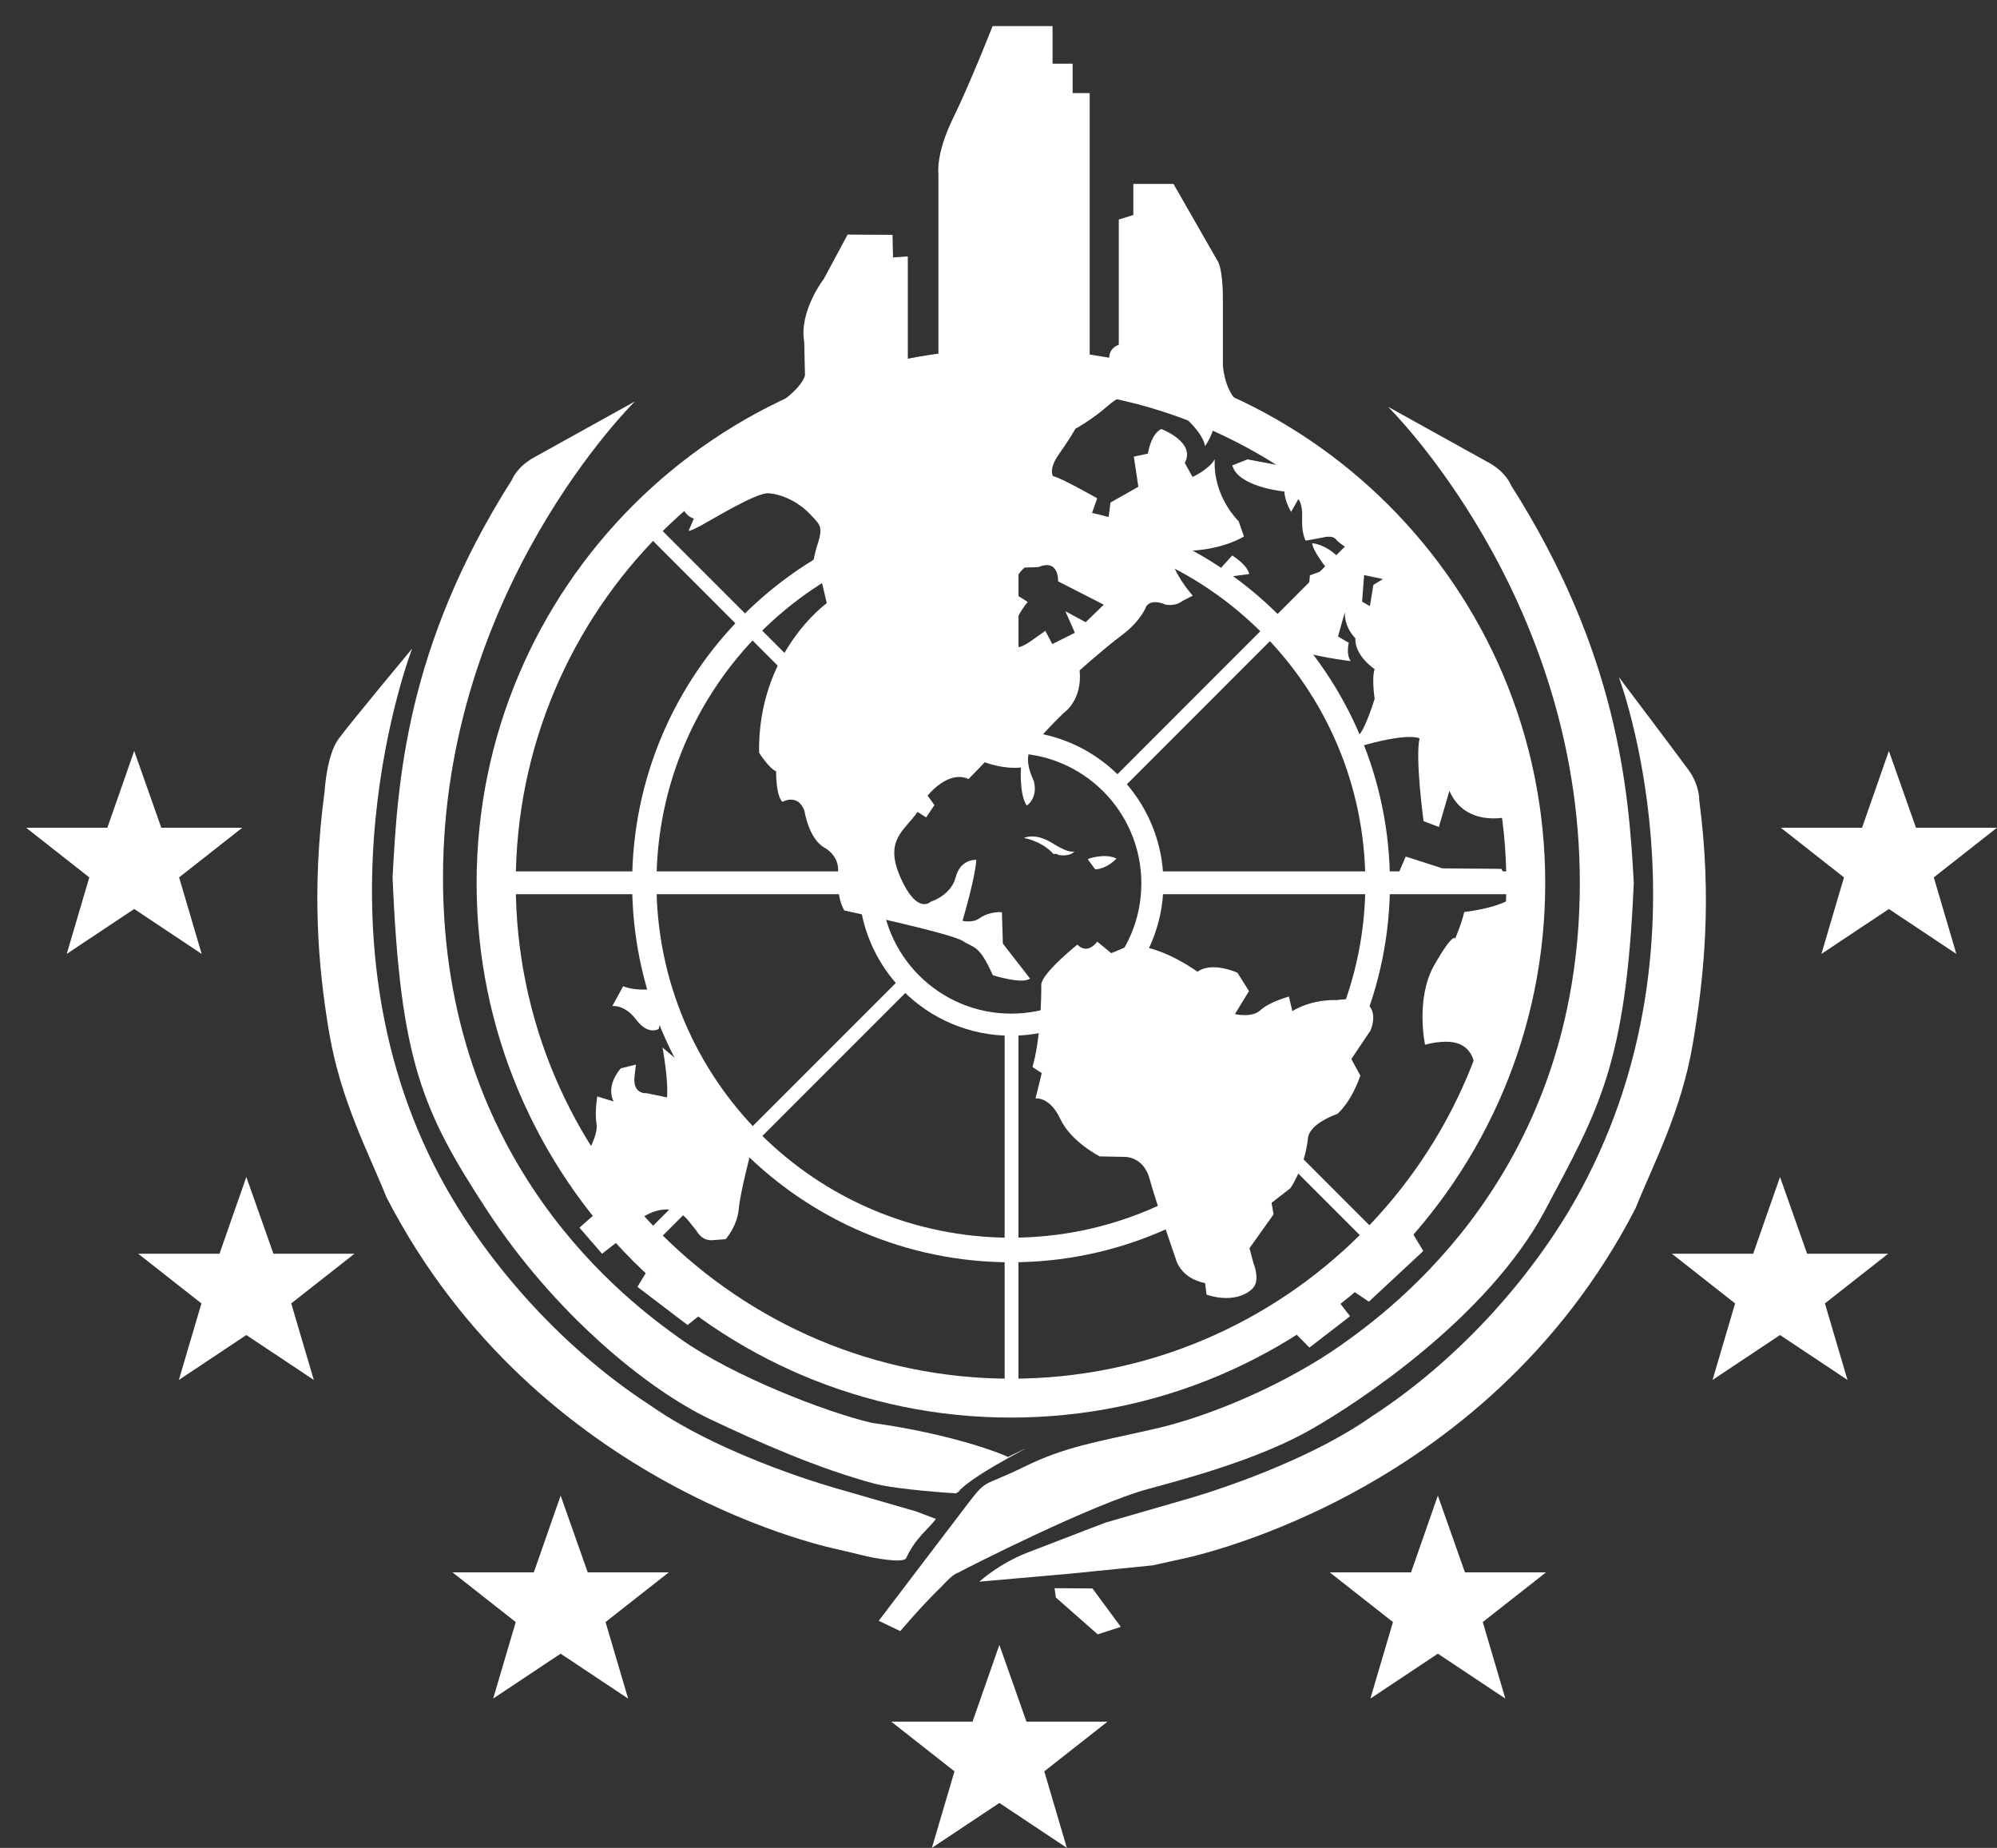 <svg xmlns="http://www.w3.org/2000/svg" viewBox="0 0 7961 7365">
  <rect x="0" y="0" width="7961" height="7365" fill="#333333" stroke="none"/>
  <defs>
    <style>
      .cls-1 {
        fill-rule: evenodd;
        fill: #fff;
      }
    </style>
  </defs>
  <g id="ORNEMENTS">
    <path id="ornement_right" data-name="ornement right" class="cls-1" d="M5533,1621s764.54,749.04,765,1897-742.45,1694.58-949,1841-505.01,281.16-746,336-355.45,70.11-524,153-140.03,38.79-232,160-344,452-344,452l86,41s87.81-104,167-180c0,0,39.74-45.66,62-52,34.34-18.87,538.49-275.59,761-335s464.86-132.68,648-237,705.38-444.6,934-876c210.01-396.3,321.39-573.46,352-1303.14-20.12-371.2-63.7-914.85-490-1584.86,0,0-18.38-50.51-88-89S5533,1621,5533,1621Z"/>
    <path id="ornement_right_copy" data-name="ornement right copy" class="cls-1" d="M6453.31,2698.39S6843.42,3730.91,6306,4735c-171.24,319.93-467.14,669.42-837,910-301.4,211.34-752,334-752,334l-308,89s-112.78,42.44-315,121c-112.36,43.65-190,115-190,115l363-32,328-33,104-23s1217.03-229.05,1821-1400c69.56-174.08,182.03-383.61,228-654,45.25-266.18,77.96-581.77,26-972,0,0,2.96-58.79-44-123S6453.31,2698.39,6453.31,2698.39Z"/>
    <path id="ornement_left" data-name="ornement left" class="cls-1" d="M3612.59,6209.75C3600.88,6234.74,3460,6204,3460,6204l-117-28S2144.67,5942.91,1540.6,4771.83c-69.56-174.1-182.06-383.65-228.03-654.07-45.26-266.22-70.54-573.49-18.57-963.76,0,0,8.03-143.79,55-208s294-361,294-361-425.86,1101.62,111.64,2105.82c171.26,319.97,467.21,669.5,837.12,910.11,301.44,211.36,752.12,334.03,752.12,334.03l308.04,89.01s27.32,10.28,79.14,30.08C3695.98,6100.19,3651,6127.81,3612.59,6209.75Z"/>
    <g id="ornement_left-2" data-name="ornement left">
      <path id="Shape_1_copy_2" data-name="Shape 1 copy 2" class="cls-1" d="M3821.42,5945.48L3811,5952s-232.08-13.92-326-39c-222.51-59.42-462.6-165.62-653-256-255.73-121.4-624.67-426-891-834-258.07-395.34-345.39-596.32-376-1326,20.12-371.21,49.7-914.99,476-1585,0,0,18.38-50.51,88-89s402-223,402-223-764.54,749.04-765,1897,742.45,1694.58,949,1841,575.04,289.62,760,333c318.94,43.78,524.11,124.69,543,136C4235.33,5702.31,3877.76,5872.22,3821.42,5945.48Z"/>
      <path class="cls-1" d="M811,2721"/>
      <path class="cls-1" d="M4204,6330l151,1,113,153-92,30-167-147Z"/>
    </g>
  </g>
  <g id="ELLIPSE_CENTER" data-name="ELLIPSE CENTER">
    <path id="Ellipse_1_copy" data-name="Ellipse 1 copy" class="cls-1" d="M4030,1390c1176.37,0,2130,953.63,2130,2130S5206.37,5650,4030,5650,1900,4696.37,1900,3520,2853.63,1390,4030,1390Zm0.5,156C5120.99,1546,6005,2430.01,6005,3520.5S5120.99,5495,4030.5,5495,2056,4610.99,2056,3520.5,2940.01,1546,4030.5,1546Z"/>
    <path id="Ellipse_1_copy_3" data-name="Ellipse 1 copy 3" class="cls-1" d="M4030.5,2010c834.23,0,1510.5,676.27,1510.5,1510.5S4864.73,5031,4030.5,5031,2520,4354.73,2520,3520.5,3196.27,2010,4030.5,2010Zm-0.5,97c780.38,0,1413,632.62,1413,1413S4810.38,4933,4030,4933,2617,4300.38,2617,3520,3249.62,2107,4030,2107Z"/>
    <path id="Ellipse_1_copy_5" data-name="Ellipse 1 copy 5" class="cls-1" d="M4030.5,2913c335.51,0,607.5,271.99,607.5,607.5S4366.01,4128,4030.5,4128,3423,3856.01,3423,3520.5,3694.99,2913,4030.5,2913Zm0.5,89c286.64,0,519,232.36,519,519s-232.36,519-519,519-519-232.36-519-519S3744.36,3002,4031,3002Z"/>
  </g>
  <g id="CONTINENT">
    <path class="cls-1" d="M2379,4832l-69,61,90,104,95-74Z"/>
    <path class="cls-1" d="M2541,5129l59-97,226,181-85,68Z"/>
    <path class="cls-1" d="M5303,5144l79,102-162,125-75-76Z"/>
    <path class="cls-1" d="M3959,5176"/>
    <path class="cls-1" d="M5377,5134l80,54,217-202-67-111Z"/>
    <path class="cls-1" d="M3619,1430V1022l-59,4-2-90-179-1-95,177s-99.41,127.51-78,251l3,132s-7.86,82.38-259,200,638-210,638-210Z"/>
    <path class="cls-1" d="M3741,1438V693s-11.6-78.557,58-221,158-368,158-368h239V254h80V371h68V1466Z"/>
    <path class="cls-1" d="M4423,1437s-11.17-44.25,37-63V875l58-18V733h160l177,309s20,28.3,20,149v264s4.4,94.04,57,144c0,0-493.57-115.49-492-119S4423,1437,4423,1437Z"/>
    <path class="cls-1" d="M2337,4603l211,258s117.49-93.82,196,4l33,41s19.33,39.83,62,37l54-4s46.1-52.34,52-120,50-234,50-234-242.13-328.01-252-337-44-24-44-24l-58-49s24.43,128.81,18,199l-81-17s-58.53,7.46-48-71l5-43-60,15s-61.85,65.22-29,132l-65-20s-10.7,61.98-3,109S2337,4603,2337,4603Z"/>
    <path class="cls-1" d="M2602,3942s-63.76,9.54-118-11l-43,79s48.41-8.23,96,55,89,36,89,36l10-43Z"/>
    <path class="cls-1" d="M4151,3923s2.68,157.4-25,290l-10,40,37,24-25,101s56.79-8.67,99,82,157,149,157,149l102,2s73.03-.9,97,88,104,318,104,318,16.48,77.3,117,97l6,46s109.98,41.74,181-22c36.15-32.45,6-103,6-103l-16-60,96-135-8-46,75-58s58.28-83.46,70-199c6.16-60.72,117-97,117-97s53.59-42.72,92-153l-36-66,76-113s69.33-149.88-134-122c0,0-94.37-6.22-177,44l-14-58s-78.97,21.89-113,54-102,16-102,16l56-92-46-73s-100.53-46.37-159-4c0,0-201.66-145.99-310-88l-34,14-56-46s-37.13,54.64-79,12C4295,3765,4157.03,3874.75,4151,3923Z"/>
    <path class="cls-1" d="M5876,4233s-8.13-52.95-61-73-134,4-134,4-39.56-184.22,37-318,83-105,83-105,27.76-65.65,36-106c0,0,120.63-13.02,181-50l14,234-114,439Z"/>
    <path class="cls-1" d="M5568,3497l36-83,146,47,235,2,33,57-446-6Z"/>
    <path class="cls-1" d="M6003,3257s-162.53,39.21-225-105l-42,144-61-23s-34.02-250.87-16-330c0,0-43.44-27.31-258,38,0,0-12.89-23.41,15-50s64-146,64-146-12.54-81.74,0-118c0,0-79.38-51.62-77-123,0,0-43.7-41.24-42-104l-27,97,43,25s-12.38,46.85,8,73c0,0-172.65-20.76-215-49l-93-101,41-4,89-94s6.92-11.33,11-52,4-42,4-42l69-25s-58.36-72.07-60-103c0,0,54.02,3.21,105,57l31,23v-63s-27.82-16.08-42-33-50-7-50-7l-70,13s-17.12-27.88-14-92c2.6-53.44-15-74-15-74l-29,51s-24.78-39.83-27-81c0,0-157.71-14.62-200-86l-8-18,61-24,122,23s422.9,240.51,424,248,193,262,193,262l149,268,138,305,40,232Zm-573-859,8-106,75,16-38,23-14,85Z"/>
    <path class="cls-1" d="M4697,1641s96.04,73.99,107,137c0,0,59.43-79.72,39-171Z"/>
    <path class="cls-1" d="M4851,2282l61-68s59.94,35.93,68,74l-62,8-23,24Z"/>
    <path class="cls-1" d="M4336,3424s66.66-25.62,115-2c0,0-36.84,40.79-85,43Z"/>
    <path class="cls-1" d="M4082,3340s43.33-23.65,114,21,87,32,87,32-10.93,21.35-62,15c0,0-7.72-7.25-21-4C4200,3404,4160.36,3355.19,4082,3340Z"/>
    <path class="cls-1" d="M4417,2079l10-76,111-63-18-120,56-12s12.12-80.19,54-98c0,0,138.55,52.4,93,135l31,56s65.1-29.31,89-71c0,0-16.37,129.56,95,248l21,60s-75.59,49.99-212,57l-150-3-188-90Z"/>
    <path class="cls-1" d="M4350,2054l24-68s-151.21-85.56-176-88c0,0-19.75-26.7,23-87s66-102,66-102,64.56-34.86,130-92,99-40,99-40-436.88-127.25-456-130-401.78,21.14-418,28-278,83-278,83l-178,84-456,252-18,91s2.14,65.39,54,82l-21,49s7.68,1.2,49-21,218.66-131.07,268-129,118.68,32.04,166,82,54.63,49.75,25,142c0,0-14.55,53.78-16,86,0,0,215.38-157.89,567-206s537,9,537,9Z"/>
    <path class="cls-1" d="M3269,2290s0.75,3.18,2.01,8.47C3277.26,2324.89,3296,2404,3296,2404s-275.82,197.09-270,596c0,0,40.96,64.2,68,74,0,0-1.72,95.63,25,122,0,0,61.76-35.9,88,36,0,0,16.17,109.9,79,146s55,95,55,95-9.09,99.45,25,156c0,0,423.86,90.54,471,121s65.78,13.85,121,137c0,0,119.29,37.63,148,13l-108-139-4-125s-47.08-6.03-91,25c-26.54,18.75-66,9-66,9s51.47-173.15,55-243c0,0-63.13-4.75-82,69s-100,98-100,98-53.47,54.34-120-96,14.6-185.73,68-262l34,22,33-49-27-38s81.01-103.65,163-66l65-67s69.8,28.47,144,21c0,0-7.32,106.46,23,152,0,0,46.56-29.04,28-99,0,0-38.42-74.48-16-118s136-153,136-153,74.74-49.29,63-169c0,0,93.47-84.46,169-141s96-113,96-113,15.12-34.5,78-8c0,0,38.85,8.04,67-15l41-21s-58.24-62.94-83-135-325-154-325-154l-245-21s-517.84,55.12-533,61-285,150-285,150Zm816-28s-53.88,41.1-41,104l53,33s-60.59,71.83-57,123-1.76,82.86,74,30,53-38,53-38l28,53,90-45-38-86,81,44,72-70-182-93s5.12-91.13-78-57C4140,2260,4103.98,2262,4085,2262Z"/>
  </g>
  <g id="WEB">
    <rect x="4005" y="4067" width="55" height="1501" class="cls-1"/>
    <path id="Rectangle_1_copy" data-name="Rectangle 1 copy" class="cls-1" d="M3600.92,3887.99l38.89,38.89L2578.44,4988.25l-38.89-38.9Z"/>
    <path id="Rectangle_1_copy_3" data-name="Rectangle 1 copy 3" class="cls-1" d="M4463.95,3887.99l-38.88,38.89L5486.13,4988.25l38.88-38.9Z"/>
    <rect id="Rectangle_1_copy_2" data-name="Rectangle 1 copy 2" class="cls-1" x="4005.22" y="1474" width="55" height="1501"/>
    <path id="Rectangle_1_copy_4" data-name="Rectangle 1 copy 4" class="cls-1" d="M3601.2,3154.01l38.89-38.89L2578.88,2053.75l-38.89,38.9Z"/>
    <path id="Rectangle_1_copy_5" data-name="Rectangle 1 copy 5" class="cls-1" d="M4464.1,3154.01l-38.87-38.89L5486.14,2053.75l38.87,38.9Z"/>
    <rect x="2049" y="3473" width="1422" height="91" class="cls-1"/>
    <rect id="Rectangle_2_copy" class="cls-1" data-name="Rectangle 2 copy" x="4590" y="3473" width="1422" height="91"/>
  </g>
  <g id="STARS">
    <path id="star" class="cls-1" d="M266,3802l269-179,269,179-90-305,252-198H643L535,2993,428,3299H104l252,198Z"/>
    <path id="star_copy" data-name="star copy" class="cls-1" d="M713,5500l269-179,269,179-90-305,252-198H1090L982,4691,875,4997H551l252,198Z"/>
    <path id="star_copy_2" data-name="star copy 2" class="cls-1" d="M1966,6770l269-179,269,179-90-305,252-198H2343l-108-306-107,306H1804l252,198Z"/>
    <path id="star_copy_3" data-name="star copy 3" class="cls-1" d="M3715,7365l269-179,269,179-90-305,252-198H4092l-108-306-107,306H3553l252,198Z"/>
    <path id="star_copy_4" data-name="star copy 4" class="cls-1" d="M5463,6770l269-179,269,179-90-305,252-198H5840l-108-306-107,306H5301l252,198Z"/>
    <path id="star_copy_5" data-name="star copy 5" class="cls-1" d="M6827,5500l269-179,269,179-90-305,252-198H7204l-108-306-107,306H6665l252,198Z"/>
    <path id="star_copy_6" data-name="star copy 6" class="cls-1" d="M7261,3802l269-179,269,179-90-305,252-198H7638l-108-306-107,306H7099l252,198Z"/>
  </g>
</svg>
